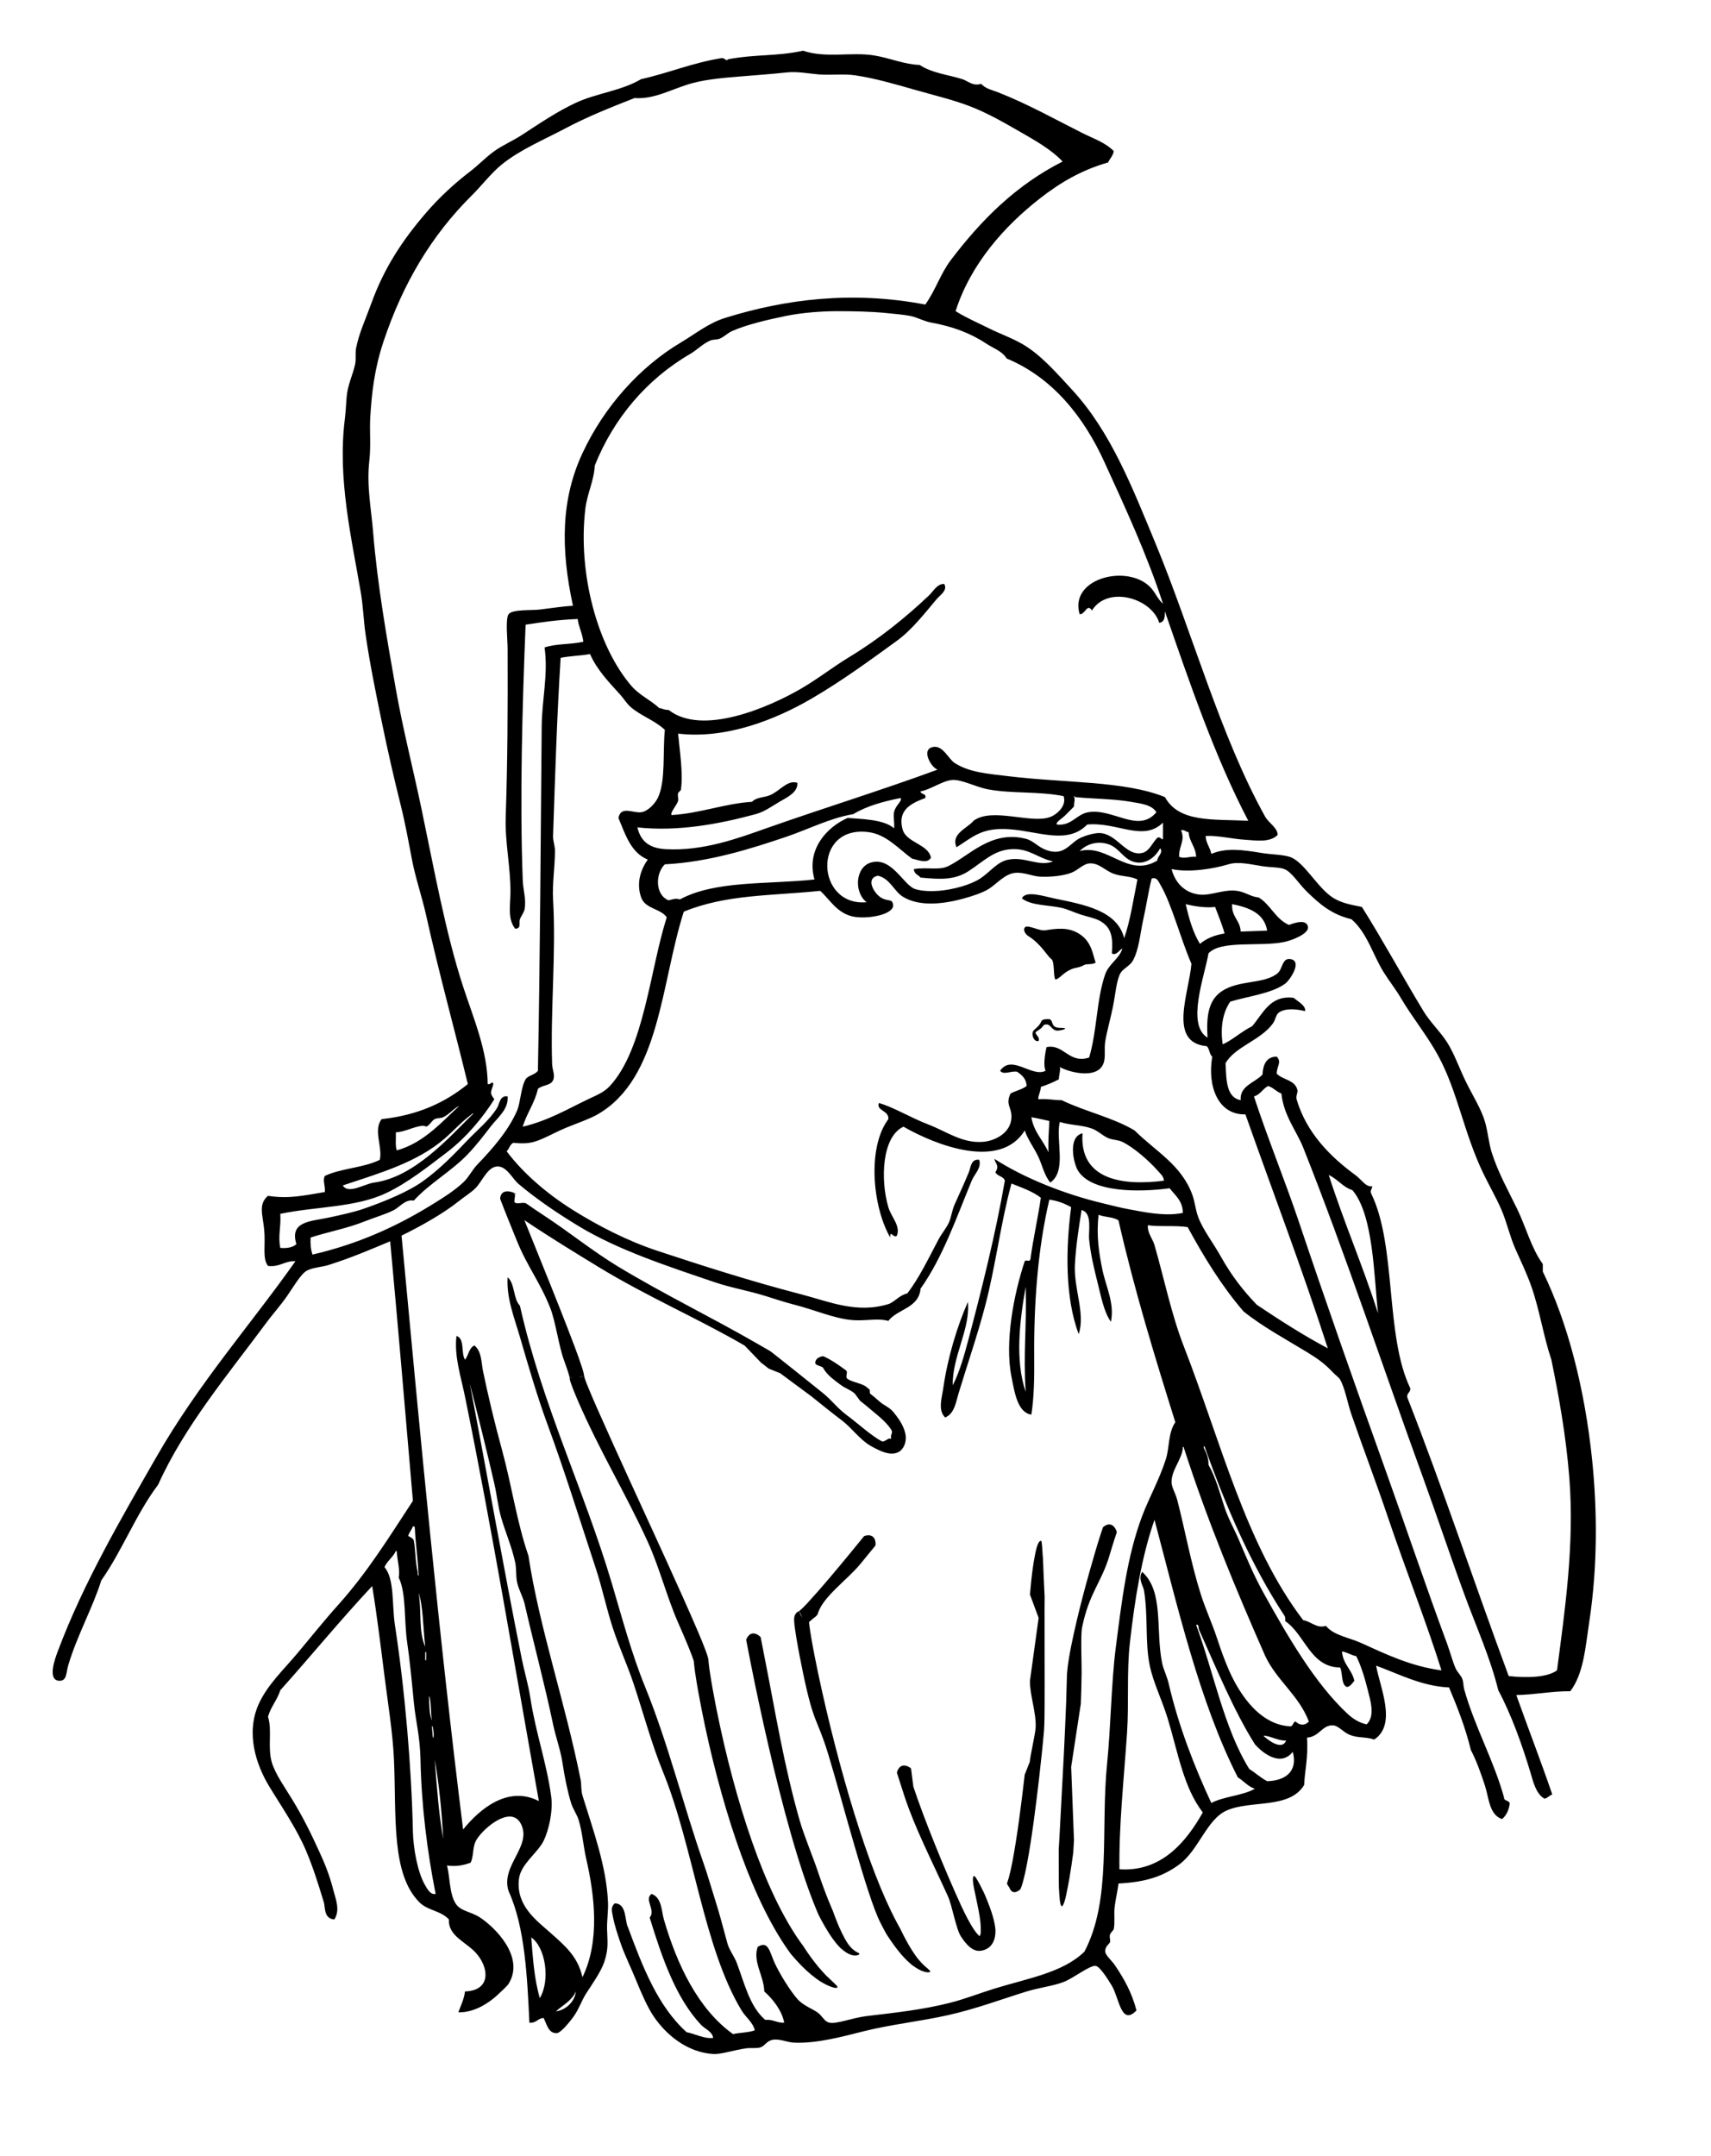 <?xml version="1.0" encoding="utf-8"?>
<!-- Generator: Adobe Illustrator 15.0.0, SVG Export Plug-In . SVG Version: 6.00 Build 0)  -->
<!DOCTYPE svg PUBLIC "-//W3C//DTD SVG 1.1//EN" "http://www.w3.org/Graphics/SVG/1.1/DTD/svg11.dtd">
<svg version="1.1" id="Layer_1" xmlns="http://www.w3.org/2000/svg" xmlns:xlink="http://www.w3.org/1999/xlink" x="0px" y="0px"
	 width="337.483px" height="425.197px" viewBox="0 0 337.483 425.197" enable-background="new 0 0 337.483 425.197"
	 xml:space="preserve">
<g>
	<path fill-rule="evenodd" clip-rule="evenodd" d="M314.022,287.79c-1.438-13.813-4.762-26.82-9.715-36.99c0-0.497,0-0.995,0-1.494
		c-2.236-3.044-3.339-7.318-5.044-10.835c-1.769-3.648-3.812-7.26-5.044-11.208c-0.585-1.875-0.732-3.963-1.308-5.979
		c-0.721-2.533-2.454-5.238-3.735-7.846c-1.305-2.655-2.327-5.628-3.737-7.845c-1.364-2.147-3.343-3.971-4.67-6.166
		c-4.116-6.804-8.029-14.003-12.144-20.549c-2.531-0.515-4.606-0.834-6.538-2.429c-2.6-2.147-4.871-6.154-7.285-7.285
		c-1.374-0.644-3.872-0.586-5.977-0.935c-3.9-0.646-6.988-1.051-9.903,0.187c-0.233-1.322-1.058-2.054-1.119-3.549
		c2.644-0.084,5.255,0.6,7.658,0.747c2.273,0.139,4.978,0.625,6.539-0.934c0.047-1.319-1.718-2.374-2.428-3.55
		c-8.869-15.922-14.45-36.547-21.671-53.989c-4.678-11.297-8.852-22.02-16.439-30.264c-3.131-3.401-6.149-6.876-9.715-8.967
		c-2.088-1.225-4.496-2.064-6.725-3.176c-2.135-1.064-4.399-2.031-6.539-3.362c2.982-9.352,9.695-16.817,16.626-22.23
		c3.912-3.055,8.143-5.591,13.451-7.099c0.346-0.775,0.971-1.271,1.121-2.242c-1.657-1.691-4.052-2.488-6.165-3.549
		c-5.54-2.781-10.793-5.745-16.627-8.033c-1.099-0.431-2.511-0.715-3.362-1.682c-1.663,0.518-2.63-0.586-3.736-0.933
		c-2.784-0.875-5.978-1.184-8.406-2.803c-2.962-0.072-5.78-1.341-8.967-1.868c-4.449-0.736-9.537,0.604-14.011-0.934
		c-5.29,1.151-9.234,0.649-14.759,1.682c-0.562,0.539-0.651-0.446-1.494-0.188c-5.68,0.921-10.283,2.919-15.692,4.111
		c-3.835,2.295-8.817,2.772-12.89,4.67c-3.597,1.675-7.216,4.104-10.648,6.352c-1.766,1.156-3.753,1.986-5.417,3.175
		c-1.653,1.182-3.069,2.694-4.67,3.923c-3.227,2.48-6.171,5.192-8.78,8.22c-4.619,5.359-8.292,10.859-10.835,17.934
		c-1.044,2.905-2.427,5.866-2.989,8.78c-0.194,1.002,0.034,2.141-0.188,3.176c-0.45,2.107-1.504,4.112-1.681,6.538
		c-0.123,1.685-0.185,2.93-0.374,4.484c-1.414,11.653,1.337,23.224,3.176,33.999c0.462,2.71,0.536,5.463,0.934,8.22
		c0.833,5.785,2.033,11.623,3.176,17.187c1.187,5.777,2.428,11.204,3.736,16.439c0.932,3.729,1.501,6.958,2.242,10.835
		c0.704,3.681,1.979,7.311,2.802,11.021c2.514,11.337,5.594,22.417,8.22,33.253c-4.388,3.582-9.79,6.151-17,6.912
		c-1.714,2.152,0.245,5.603-0.374,8.033c-3.103,1.568-7.679,1.662-10.835,3.175c-0.481,0.992,0.15,1.951,0,3.176
		c-4.006,0.655-7.032,1.395-11.208,0.747c-1.969,1.65-1.02,3.788-0.747,6.727c0.282,3.037-0.398,5.63,0.747,7.099
		c2.393,0.275,3.208-1.027,5.417-0.935c-8.802,12.491-19.078,24.021-27.462,38.67c-6.733,11.768-14.351,24.714-19.428,38.297
		c-0.468,1.253-2.195,5.779,0.374,5.791c1.443,0.006,1.269-1.581,1.682-2.99c1.714-5.86,4.813-11.33,6.538-16.812
		c4.138-5.887,6.884-13.166,11.208-18.868c5.188-11.557,13.966-21.966,21.484-32.132c1.055-1.429,2.562-3.102,3.923-5.044
		c1.165-1.661,2.714-4.38,3.923-5.044c1.149-0.631,2.968-0.697,4.296-1.121c4.628-1.473,8.041-2.96,12.143-4.67
		c1.512,16.368,3.007,33.939,4.483,51.187c-4.628,7.044-8.893,14.02-14.758,20.549c-2.671,2.973-5.335,6.312-8.033,9.526
		c-2.801,3.341-5.965,6.274-7.659,10.089c-2.549,5.739-0.433,11.942,2.055,16.066c2.357,3.907,5.4,8.284,7.285,12.704
		c1.41,3.302,2.478,6.743,3.549,10.273c0.303,0.998-0.051,3.175,2.056,3.362c1.229-1.826,0.242-4.108-0.188-5.791
		c-0.822-3.225-1.802-5.466-2.802-7.659c-1.729-3.792-3.214-6.751-5.231-10.089c-1.522-2.519-3.429-5.147-4.11-7.471
		c-0.862-2.942,0.112-6.373-0.747-8.969c0.556-1.996,1.819-3.285,2.428-5.229c6.089-6.801,11.891-13.89,18.121-20.549
		c0.9,5.452,1.641,11.52,2.429,17.746c0.684,5.404,1.64,11.264,1.868,16.439c0.495,11.248-0.589,22.592,5.044,28.209
		c1.631,1.626,4.233,1.621,5.791,3.362c-0.16,3.418,3.651,4.487,5.604,6.911c2.464,3.06,2.456,7.126-2.428,7.287
		c-0.16,1.431-0.765,2.623-1.308,4.11c3.083,0.107,6.04-1.852,7.66-3.363c0.327-0.305,1.961-1.789,2.242-2.241
		c3.309-5.346-2.785-11.225-5.604-13.076c-1.903-1.252-3.861-1.215-4.857-2.804c-1.226-1.954-1.091-5.237-1.681-7.472
		c1.583,0.237,3.136,0.033,4.67-0.561c0.583-1.217,0.373-2.84,0.934-4.109c0.966-2.187,6.92-7.52,8.967-3.551
		c2.288,4.438-4.058,8.217-2.428,13.264c3.237,7.096,3.675,16.822,4.109,25.967c1.371,0.125,1.619-0.872,2.803-0.935
		c0.666,1.314,0.952,3.072,2.615,2.99c0.734-0.037,2.45-2.067,3.363-3.362c1.026-1.458,1.54-3.109,2.428-4.484
		c1.185-1.83,2.881-4.219,3.55-6.164c0.934-2.72,0.605-4.259,0.56-6.538c-0.035-1.754,0.257-3.605,0.187-5.231
		c-0.31-7.171-2.921-14.185-5.044-21.109c-0.312-1.019-0.166-2.135-0.374-3.177c-3.056-15.263-8.145-29.95-10.274-44.087
		c-2.285-6.582-3.309-13.911-5.231-20.923c-1.442-5.26-2.74-10.717-3.735-15.506c-0.346-1.661-0.224-3.828-1.682-5.044
		c-1.11,0.447-1.147,1.967-1.868,2.803c-0.831-1.288-0.01-4.225-1.682-4.671c-0.483,3.923,0.871,7.99,1.682,11.957
		c5.265,25.744,9.834,53.314,14.571,79.768c-6.219-3.199-11.842,1.769-14.945,5.604c-4.774-38.218-8.458-77.75-12.143-117.132
		c3.478-1.686,8.152-4.285,11.208-6.725c1.157-0.923,2.508-1.769,3.363-2.615c1.298-1.286,2.38-4.209,4.297-4.296
		c1.818-0.084,2.904,2.248,4.11,3.362c3.572,3.02,7.585,5.758,11.956,8.407c7.781,4.714,17.37,7.845,26.714,11.021
		c3.517,1.195,6.615,1.651,10.274,2.802c1.872,0.587,3.72,1.202,5.605,1.682c3.828,0.972,7.561,2.616,11.022,2.988
		c2.909,0.313,5.078-0.428,7.473,0.188c1.846-2.389,6-2.47,6.352-6.353c4.392-6.2,7.055-13.959,10.088-21.296
		c0.562-1.362,1.951-2.451,1.494-4.109c-1.659-0.264-1.688,1.534-2.056,2.428c-0.979,2.38-1.884,4.3-2.802,6.352
		c-0.526,1.178-0.646,2.479-1.121,3.55c-0.503,1.134-1.441,2.208-2.056,3.361c-1.996,3.754-3.792,7.58-6.164,10.649
		c-1.512,0.356-2.271,1.465-3.55,2.055c-6.367,2.02-11.861-0.439-17.373-1.868c-9.828-2.548-19.58-5.675-28.396-8.593
		c-5.909-1.956-11.665-4.927-16.626-8.033c-5.139-3.218-9.799-7.229-13.076-11.582c0.508-0.488,0.629-1.364,1.308-1.682
		c1.815,0.188,3.162,0.162,4.67-0.374c1.871-0.664,3.794-1.8,5.791-2.615c2.29-0.935,4.598-1.716,6.165-2.615
		c12.33-7.077,12.468-25.807,17-39.978c8.396-3.436,17.039-3.095,26.901-4.11c1.837,1.612,3.23,4.316,6.351,5.044
		c2.774,0.647,8.209-0.322,8.033-2.242c-0.126-1.368-0.965-0.58-2.429-1.495c-1.317-0.824-3.102-3.77-0.561-4.297
		c2.412,0.592,3.149,3.02,4.857,4.11c3.4,2.172,8.527,1.385,12.143,0.374c1.599-0.448,3.631-1.1,4.857-1.868
		c1.547-0.971,3.172-2.99,5.23-3.176c1.697-0.153,3.312,0.661,4.856,0.747c1.961,0.11,4.564-0.135,6.166-0.747
		c1.412-0.54,2.386-1.831,3.735-1.868c1.816-0.05,2.947,1.428,4.671,2.055c1.644,0.597,3.077,0.378,4.67,1.121
		c-0.802,3.932-1.396,8.07-2.616,11.582c-1.363-5.503-7.989-6.636-13.823-7.846c-2.007-0.417-5.617-1.641-6.352,0
		c1.903,1.441,4.996,1.246,7.846,1.868c1.059,0.23,2.468,0.895,3.735,1.308c1.247,0.405,2.682,0.693,3.551,1.121
		c2.766,1.362,2.812,3.711,2.615,6.539c0.828,0.629,1.798-1.01,2.056-0.934c-0.516,1.932-2.633,2.977-3.363,5.044
		c-1.722,4.863-1.604,11.2-3.177,16.439c-4.014,1.3-4.973-2.75-8.405-2.055c-0.214,0.969-0.716,3.424-0.188,4.67
		c-2.704,1.387-6.669-3.361-8.966,0c0.695,0.9,2.164-0.035,3.361,0.188c0.91,0.646,1.797,1.318,1.868,2.802
		c-0.866,0.69-2.166,0.947-3.176,1.495c-1.008,2.197,0.156,2.551,0.188,4.483c0.049,3.135-3.08,4.838-5.604,5.044
		c-4.06,0.331-7.189-2.028-10.648-3.363c-3.844-1.482-6.943-3.459-9.9-4.296c-0.578,1.547,2.023,1.437,1.868,3.176
		c-4.239,5.681-3.095,17.353,0.373,23.352c-0.096-1.687,0.779,0.333,1.309-0.375c0.776-1.903-1.091-3.611-1.682-5.603
		c-1.589-5.35-1.291-13.938,2.988-15.88c6.306,3.627,19.048,8.635,23.912,0.747c0.609,1.786,1.791,3.341,2.615,5.044
		c0.843,1.744,1.191,3.731,2.429,5.231c3.315-2.304,1.029-8.28,1.868-11.957c2.188,0.688,4.311,0.565,6.352,1.308
		c1.161,0.423,2.091,1.392,3.176,1.868c0.887,0.391,1.963,0.339,2.803,0.748c2.32,1.128,5.305,3.786,6.911,5.604
		c0.584,0.659,1.258,1.192,1.308,2.055c-8.367,1.086-16.692-0.277-16.065-9.341c-2.88,0.646-1.835,5.741-0.935,7.286
		c2.592,4.438,12.167,4.37,18.121,3.549c1.079,1.411,2.564,2.417,2.615,4.857c-3.561,0.784-8.12-0.246-10.835-0.748
		c-1.708-0.314-3.32-0.756-4.857-1.12c-7.744-1.836-15.625-5.015-21.483-8.779c0.106,0.875,1.091,1.286,0.188,2.614
		c0.346,0.837,1.6,0.768,1.868,1.682c-1.852,10.626-4.591,21.509-7.1,31.011c-0.868,3.29-1.785,6.628-3.176,9.34
		c-0.137-5.636,3.494-11.06,2.99-16.438c-2.108,4.747-4.021,11.073-4.858,17c-0.265,1.876-1.12,4.375,0.374,5.791
		c1.847-0.766,2.121-3.037,2.615-4.671c1.728-5.71,3.667-11.286,5.23-17.187c2.113-7.97,3.07-16.392,5.231-24.285
		c2.043,0.821,4.183,1.545,5.79,2.802c-0.471,3.52-1.519,8.066-2.054,12.142c-0.262,0.656-0.692-0.019-1.121,0.375
		c-2.134,6.427-3.99,15.889-2.615,22.792c0.614,3.089,1.175,7.038,3.923,7.473c0.544-3.482,0.593-7.406,0.561-11.21
		c-0.093-10.748,0.729-21.626,2.988-31.197c1.689,0.241,3.077,0.783,4.298,1.495c-1.066,8.048-1.244,17.812,1.494,25.032
		c1.348-4.119-1.024-8.939-0.747-13.825c0.215-3.795,0.801-7.387,1.307-10.647c2.175,0.549,1.335,4.093,1.494,5.79
		c0.267,2.821,0.996,5.857,1.683,8.594c0.705,2.812,1.252,5.755,2.615,7.66c0.759-3.646-0.982-6.893-1.682-10.274
		c-0.687-3.318-1.219-6.816-0.747-10.835c1.176,0.505,2.971,0.392,3.924,1.12c3.157,13.842,7.152,26.849,11.208,39.792
		c-1.445,2.104-1.119,4.929-1.868,7.285c-1.294,4.067-3.32,7.62-4.67,11.208c-2.961,7.867-3.997,16.465-5.231,26.154
		c-0.851,6.681-0.967,15.552-1.681,22.604c-1.338,13.201,0.946,26.864-4.484,37.175c-4.279,4.148-11.055,5.22-17.747,7.287
		c-2.901,0.896-5.875,2.068-8.779,2.801c-5.51,1.388-10.667,1.924-16.439,2.616c-2.773,0.332-5.861,1.588-7.285,1.307
		c-1.086-0.214-1.346-1.282-2.43-2.054c-0.912-0.65-2.819-1.361-3.923-2.616c-1.485-1.689-3.51-4.995-4.483-7.1
		c-1.005-2.173-1.224-4.539-3.363-3.176c-0.998,2.953,1.237,5.676,1.308,8.781c1.735,1.511,3.552,3.911,3.923,6.164
		c-1.49,0.059-2.162-0.702-3.736-0.56c-3.093-2.654-4.111-7.286-5.604-11.21c-0.53-1.392-1.491-2.539-1.868-3.923
		c-0.863-3.164-1.499-5.673-2.429-8.593c-0.765-2.399-1.449-4.835-2.242-7.1c-4.091-11.684-6.945-23.55-11.582-34.933
		c-2.664-6.54-4.516-13.563-6.539-20.363c-5.522-18.565-13.743-35.187-18.121-54.734c-1.342-1.336-0.96-4.396-2.429-5.605
		c-0.262,4.06,1.335,8.011,2.429,11.77c1.733,5.96,3.463,11.876,5.417,17.187c3.449,9.371,6.352,18.782,9.528,28.396
		c1.275,3.863,2.108,7.912,3.362,11.77c1.215,3.737,2.868,7.291,4.11,11.021c1.939,5.826,3.569,11.938,5.791,17.373
		c6.029,14.754,7.989,34.638,15.505,47.076c0.822,1.36,2.233,2.328,2.616,3.923c-1.217,0.466-2.928,0.436-4.297,0.748
		c-6.853-4.897-11.036-13.64-13.637-22.604c-0.486-1.673-0.387-4.324-2.429-5.043c-1.543,1.076,0.89,3.203-0.374,4.671
		c2.451,7.979,5.142,15.791,10.087,21.108c0.764,0.821,2.298,1.375,2.429,2.615c-1.648,0.255-3.543-0.799-5.231-1.121
		c-5.672-5.1-8.671-12.873-11.582-20.736c-0.641-1.186-0.183-4.694-2.615-4.67c-0.845,0.821-0.507,1.626-0.374,2.429
		c0.264,1.59,0.967,3.772,1.682,5.792c0.711,2.01,1.96,4.573,2.988,7.098c0.968,2.377,2.2,5.181,3.363,6.913
		c2.51,3.737,6.703,7.168,11.77,7.472c1.605,0.096,3.963-0.756,6.538-1.121c0.873-0.124,2.013,0.068,2.802-0.187
		c0.899-0.291,1.166-1.262,2.429-1.494c1.291-0.239,2.85,0.494,4.109,0.561c4.635,0.242,10.235-1.347,13.824-2.242
		c5.421-1.352,11.198-1.96,16.627-3.176c5.589-1.251,10.768-3.213,15.505-4.67c2.44-0.751,5.148-1.055,7.287-1.868
		c1.969-0.749,5.213-3.361,6.351-3.176c0.798,0.13,2.279,2.43,3.176,3.923c1.438,2.396,1.82,8.029,4.856,4.856
		c-0.938-3.56-2.434-6.22-4.295-8.966c-0.551-0.811-1.801-1.885-1.869-2.616c-0.094-1.021,0.829-1.541,0.935-1.867
		c0.136-0.426-0.16-0.978,0-1.495c0.136-0.443,0.684-0.824,0.747-1.12c0.272-1.265-0.011-2.997,0.188-4.484
		c0.202-1.529,0.543-2.927,0.747-4.484c5.38-0.268,8.774-1.406,11.955-3.735c3.859-2.828,5.441-8.897,9.341-10.647
		c4.745-2.132,12.412-0.229,15.318-5.045c0.076-2.452,0.844-5.53,0.561-9.341c2.442-0.177,2.949-2.448,5.045-2.429
		c1.144,0.012,2.041,1.325,3.361,1.869c1.673,0.686,3.104,0.345,4.856,0.934c4.544-2.987,1.115-10.329,0.374-14.572
		c4.534,1.664,9.017,4.057,14.385,4.298c1.64,3.902,3.216,7.868,4.296,12.329c1.047,1.999,1.988,4.559,2.803,7.1
		c0.776,2.419,0.821,5.68,3.363,6.538c0.789-0.707,1.323-1.666,1.494-2.99c-0.001-0.808-1.154-0.464-1.12-1.307
		c-1.999-7.253-5.827-14.019-7.847-21.297c-0.176-0.632-0.134-1.431-0.374-2.055c-0.275-0.718-1.007-1.372-1.308-2.055
		c-0.654-1.486-1.079-3.231-1.682-4.856c-4.271-11.529-8.232-23.329-12.329-34.747c-5.772-16.091-11.533-32.474-16.813-48.198
		c-2.784-8.296-6.203-16.594-8.967-25.032c1.278-0.341,1.716-1.523,2.803-2.055c1.038,0.332,1.622,1.117,2.615,1.495
		c0.428,4.321,3.018,7.43,4.296,10.648c8.405,21.143,15.772,43.509,23.539,64.823c2.892,7.938,5.52,15.894,8.406,23.726
		c2.278,6.179,4.933,12.025,6.539,18.494c2.545,4.746,4.71,10.773,6.351,16.252c0.522,1.744,1.036,4.029,2.616,5.045
		c0.39,0.316,1.127-0.609,1.681-0.747c-2.269-6.637-4.767-13.044-7.098-19.615c3.523-0.049,7.237-0.797,10.647-0.747
		c2.655-3.488,2.983-8.715,3.736-13.639C315.147,308.901,315.049,297.656,314.022,287.79z M106.474,394.084
		c-1.122-3.819-1.392-8.145-1.682-11.955C107.585,384.034,108.594,390.56,106.474,394.084z M109.65,396.701
		c1.365-1.25,3.151-2.078,3.923-3.923C113.446,394.519,111.85,396.408,109.65,396.701z M108.716,354.293
		c-0.883-6.572-3.066-12.548-4.109-19.428c-0.383-2.521-1.165-5.094-1.682-7.659c-3.548-17.643-6.923-36.923-10.274-54.362
		c1.648,6.437,3.296,12.98,4.857,19.802c0.502,2.194,0.721,4.462,1.308,6.539c0.846,2.997,2.124,5.811,2.802,8.967
		c0.267,1.241,0.104,2.622,0.374,3.922c0.298,1.44,1.164,2.843,1.495,4.298c1.715,7.548,3.919,15.677,5.604,23.726
		c0.538,2.564,1.477,5.042,1.869,7.659c0.4,2.683,0.951,5.439,1.681,7.846c0.366,1.202,1.144,2.218,1.495,3.362
		c0.742,2.422,0.915,5.143,1.494,7.659c1.655,7.188,2.741,16.233-0.747,23.352c-0.914-4.189-3.575-6.336-6.539-8.967
		c-2.481-2.203-6.649-5.22-5.978-10.461c0.375-2.933,3.696-5.101,4.857-7.473C108.208,361.058,109.117,357.277,108.716,354.293z
		 M83.87,371.855c-1.518-2.569-2.359-7.36-2.429-10.648c-0.266-12.536-1.569-27.826-3.55-40.726
		c-0.605-3.946-0.041-9.075-2.054-11.396c0.548-1.256,1.677-1.934,2.242-3.176c0.159-0.035,0.176,0.074,0.187,0.188
		c0.094,1.646,0.683,3.595,0.374,5.045c1.531,3.084,1.026,8.53,1.682,12.889c0.481,3.2,0.897,7.531,1.307,11.77
		c0.358,3.69,1.216,6.604,1.308,11.208c0.182,9.056,1.319,18.13,2.989,26.528C84.889,373.759,84.281,372.549,83.87,371.855z
		 M87.42,362.701c-0.943-5.473-1.213-9.915-1.682-15.692C86.611,351.926,87.132,357.197,87.42,362.701z M85.364,342.524
		c-0.083-0.304-0.048-1.143-0.187-2.054C85.538,340.155,85.679,343.68,85.364,342.524z M85.178,339.349
		c-0.569-1.647-0.461-2.919-0.561-4.857C85.042,335.128,84.964,337.879,85.178,339.349z M84.057,327.394
		c-0.332,0.497-0.136-1.096-0.187-1.495C84.202,325.4,84.006,326.994,84.057,327.394z M82.562,314.13
		c0.906,2.652,0.896,6.979,1.308,10.647C82.498,321.754,83.206,317.7,82.562,314.13z M81.815,301.239
		c0.173,3.667,0.615,5.952,0.747,9.528c-0.253-0.058-0.154-0.467-0.186-0.747c-0.496-2.219-0.384-4.004-0.748-6.165
		c-0.156-0.528-0.733-0.636-1.121-0.935c0.222-0.712,0.684-1.184,0.934-1.867C81.659,301.023,81.774,301.093,81.815,301.239z
		 M202.309,274.526c-2.155-6.357-1.158-14.144,0-20.736C202.538,261.776,201.798,266.771,202.309,274.526z M194.462,67.725
		c1.61,1.06,3.1,1.443,4.11,2.989c9.098,3.778,15.228,11.573,19.241,20.363c4.05,8.867,8.477,18.391,11.583,28.021
		c-1.355-1.258-1.544-2.539-2.99-3.736c-4.847-4.018-15.52-1.042-13.449,5.791c1.17,0.005,1.436-2.228,2.429-0.747
		c3.095-4.997,11.784-2.436,13.264,2.429c1.182-0.131,1.092-1.419,1.12-2.242c4.954,14.289,9.835,28.649,16.44,41.286
		c-7.189-0.328-13.652,0.355-16.44-4.67c-7.982-3.217-19.463-2.745-30.823-4.11c-4.258-0.512-7.743-0.753-10.648-2.616
		c-1.196-0.766-2.265-3.402-4.109-3.176c-2.7,0.331-0.512,4.126,0.747,4.484c-10.821,3.996-22.575,7.612-33.813,11.582
		c-5.515,1.948-12.409,4.523-19.802,4.11c-3.021-0.169-4.901-1.343-5.604-4.297c7.943,0.877,16.157-0.658,23.351-2.615
		c1.735-0.473,3.18-1.559,4.671-2.429c1.611-0.939,3.62-1.845,3.549-3.736c-1.955-0.678-3.442,1.611-5.417,2.429
		c-1.222,0.506-2.597,0.346-3.549,1.307c-5.418,0.342-10.185,2.276-15.878,2.616c-0.243-0.596,1.001-1.841,1.307-2.802
		c0.108-0.337-0.148-0.991,0-1.494c0.099-0.333,0.522-0.463,0.561-0.748c0.456-3.333-0.264-7.627-0.561-11.022
		c9.395,1.121,19.11-2.696,26.341-6.912c6.043-3.524,11.738-7.713,16.814-11.396c2.921-2.12,5.416-5.34,7.846-8.22
		c0.672-0.798,2.21-1.732,1.494-2.989c-1.384-0.08-2.164,1.459-2.989,2.242c-4.583,4.344-9.882,8.627-15.691,12.143
		c-3.423,2.07-6.152,4.294-9.715,6.351c-6.099,3.521-19.299,9.342-25.967,4.11c-0.79,0.042-1.207-0.288-1.869-0.374
		c-1.575-1.506-3.882-2.527-5.417-4.296c-6.776-7.81-10.639-22.277-9.153-34.934c0.354-3.021,1.732-5.663,1.868-8.593
		c3.684-9.249,10.236-17.047,18.869-22.044c1.243-0.719,2.488-2.021,3.922-2.615c0.608-0.252,1.269-0.129,1.868-0.374
		c0.863-0.353,1.529-1.092,2.428-1.494c2.768-1.239,6.905-2.223,10.649-2.989c3.167-0.647,7.102-0.936,10.088-0.934
		c3.138,0.002,6.677,0.056,9.714,0.374c1.59,0.166,3.283,0.291,4.67,0.56c1.36,0.265,2.719,1.056,4.109,1.308
		C187.812,64.374,191.281,65.63,194.462,67.725z M232.946,163.746c0.78-0.158,0.882,0.364,1.494,0.374
		c0.152,1.964,1.387,2.848,1.494,4.857c-1.261-0.136-2.315,0.491-3.362,0C232.515,166.794,233.837,165.817,232.946,163.746z
		 M211.836,157.021c0.158-0.035,0.176,0.073,0.188,0.187c3.525,0.36,7.662,0.339,11.022,0.934c1.876,0.332,4.152,0.548,5.042,2.055
		c-3.53,4.252-8.55-0.835-13.449,0c-2.329,0.398-3.293,2.747-6.166,2.429c-0.325-0.416,0.877-1.106,1.495-1.681
		c0.705-0.656,1.351-1.381,1.868-1.869C211.835,158.118,212.11,157.85,211.836,157.021z M78.079,223.338
		c1.968-0.147,3.236-1.042,5.23-1.308c0.177-0.022,0.863,0.146,0.748,0.188c0.685-0.248,1.1-1.191,1.682-1.494
		c0.502-0.263,1.18-0.137,1.682-0.374c1.206-0.569,1.958-1.657,3.176-2.241c-3.306,2.983-6.911,7.287-12.33,8.78
		C77.921,225.988,78.139,224.525,78.079,223.338z M87.606,224.647c1.781-1.512,3.349-3.354,5.418-4.857
		c0.005-0.182,0.229-0.146,0.374-0.187c-4.954,4.874-11.694,12.566-19.615,13.638c-1.928,0.26-5.103,2.386-6.166,0.56
		C75.277,231.259,82.175,229.258,87.606,224.647z M94.145,229.691c-0.986,1.022-1.653,2.426-2.616,3.362
		c-1.8,1.753-4.265,3.273-6.538,4.67c-6.756,4.153-14.379,7.65-23.351,9.716c-0.323-0.923-0.451-2.042-0.374-3.363
		c3.66-1.173,7.117-1.77,10.648-3.176c1.995-0.795,4.181-1.408,5.792-2.242c1.172-0.606,2.205-2.162,3.922-1.868
		c3.083-3.401,7.396-5.75,10.648-9.153c1.577-1.649,3.063-3.557,4.484-5.418c1.333-1.748,3.588-3.41,3.362-5.978
		c-1.537-0.264-1.639,1.57-2.055,2.241c-1.528,2.463-3.848,4.304-5.978,6.538c-2.473,2.595-5.419,5.652-8.781,8.033
		c-2.871,2.035-7.586,3.983-11.769,5.417c-1.703,0.585-4.332,1.167-6.726,1.682c-3.473,0.749-7.771,0.688-6.351,5.23
		c-0.681,0.629-1.758,0.858-3.176,0.747c-0.489-2.493,0.181-4.059,0-6.725c7.155-1.483,14.837-1.212,20.923-4.109
		c4.183-1.992,8.177-5.153,11.956-8.033c3.823-2.913,7.104-6.891,9.34-10.461c-1.011-1.359-0.678-1.245-0.187-2.989
		c-0.271-0.81-0.418,0.197-1.122,0c-0.057-6.635-2.825-13.014-4.856-19.242c-3.436-10.531-5.679-22.983-8.22-35.121
		c-1.638-7.824-3.637-15.586-5.044-23.538c-1.713-9.677-3.661-20.691-4.484-31.011c-0.351-4.402-1.312-9.085-0.747-14.011
		c0.346-3.017,0.027-5.911,0.187-8.593c0.289-4.85,0.837-9.619,2.616-14.945c3.843-11.507,9.491-20.939,17.374-28.769
		c2.062-2.048,3.913-4.504,5.978-6.165c3.66-2.944,8.233-4.823,12.517-7.099c4.352-2.312,8.969-4.14,13.637-5.979
		c4.081,0.299,7.524-1.926,11.583-2.988c2.876-0.754,6.486-1.047,9.714-1.308c2.928-0.237,5.759-0.439,8.593-0.748
		c2.292-0.249,4.427,0.217,6.352,0.374c2.451,0.199,5.023-0.147,7.285,0.187c3.849,0.568,7.805,1.721,11.582,2.803
		c3.856,1.104,7.777,2.022,11.209,3.362c3.395,1.324,6.518,3.133,9.527,4.857c3.121,1.787,6.33,3.585,8.594,5.978
		c-9.193,4.659-16.003,11.468-22.044,19.429c-2.062,2.716-3.007,5.938-5.044,8.78c-14.515-2.762-27.629-1.045-39.417,2.615
		c-3.372,1.047-5.787,3.077-8.78,4.857c-8.128,4.835-15.167,12.698-19.428,21.857c-4.185,8.995-4.354,18.642-1.869,30.077
		c-1.809,0.092-4.347,0.486-6.538,0.747c-1.767,0.21-5.416-0.084-6.165,0.934c-0.647,0.879-0.193,5.069-0.187,6.726
		c0.045,12.414-0.009,22.311-0.374,33.252c-0.168,5.031,0.983,9.928,0.934,14.945c-0.025,2.525-0.584,5.192,0.934,7.099
		c1.292-0.031,0.671-1.128,0.934-1.869c0.238-0.668,0.804-1.285,0.935-2.055c0.323-1.919-0.302-3.714-0.375-5.604
		c-0.62-16.248-0.065-34.891,0.561-50.439c3.28-0.519,6.611-0.986,10.275-1.121c0.183,1.544,0.865,2.605,1.121,4.483
		c-2.701,0.586-5.131,0.324-7.66,1.121c0.757,5.22-0.513,10.281-0.561,15.506c-0.2,21.921-0.315,45.818-0.747,67.999
		c-0.645,0.843-1.943,0.895-2.429,1.682c-0.904,1.466-1.007,4.591-1.681,6.165C100.318,222.942,97.14,226.585,94.145,229.691z
		 M120.298,214.186c-1.172,1.268-2.547,1.782-4.297,2.616c-3.963,1.886-7.829,4.219-12.89,5.417
		c0.792-2.696,2.355-4.619,2.989-7.472c1.073-0.846,2.467-0.584,2.989-1.682c0.455-0.955-0.15-2.082-0.186-3.176
		c-0.356-10.701,0.806-21.756,0.186-32.505c-0.174-3.029,0.361-6.41,0.374-9.527c0.005-1.038-0.407-2.019-0.374-2.989
		c0.402-11.771,0.759-23.578,1.495-35.121c1.802-0.377,3.952-0.407,5.791-0.747c1.446,3.215,3.663,5.462,5.979,8.033
		c0.709,0.788,1.279,1.758,2.055,2.429c2.021,1.746,4.711,2.592,6.726,4.483c-0.438,4.49,0.178,9.917-1.308,13.264
		c-0.555,1.25-2.036,2.824-3.362,2.988c-1.679,0.209-3.967-1.335-4.484,1.122c1.372,3.298,2.47,6.871,5.792,8.22
		c-1.418,1.961-2.303,4.665-1.308,7.472c0.807,2.279,3.906,2.187,5.044,3.923C128.208,191.216,127.043,206.887,120.298,214.186z
		 M160.65,173.46c-9.321,1.013-19.507,0.146-26.528,3.923c-1.042-0.268-1.309-0.01-2.241,0.187
		c-2.673-1.041-2.664-5.246-0.747-7.098c8.711-0.444,17.025-3.085,23.912-5.417c4.485-1.52,8.689-3.721,13.264-4.483
		c2.593-1.579,5.848-2.496,9.341-3.176c0.37,0.598-1.04,1.423-1.309,2.802c-0.19,0.977,0.139,1.994,0,3.176
		c-2.016-1.823-6.625-1.831-9.154-2.055C163.024,163.168,158.987,167.589,160.65,173.46z M206.419,167.669
		c-1.792-0.64-2.513-1.839-4.11-2.241c-6.875-1.732-11.139,3.415-15.318,5.417c-1.803,0.863-3.988,0.143-6.726,0.56
		c0.003,0.994,0.866,1.126,1.309,1.681c3.957,0.369,6.703,0.529,9.526-1.308c2.833-1.841,4.936-4.116,8.407-4.296
		c3.537-0.184,5.043,1.713,8.219,2.429c-2.984,1.062-5.407-0.981-8.779-0.374c-2.272,0.409-3.587,2.409-5.604,3.736
		c-1.922,1.262-5.425,2.212-8.222,2.428c-1.199,0.092-3.29,0.111-4.67-0.374c-2.268-0.797-4.536-6.33-8.594-5.23
		c-3.159,0.855-3.482,5.85-0.933,7.846c-10.015,0.914-10.782-15.251,0.373-13.825c3.567,0.456,5.979,3.349,8.594,5.231
		c1.247,0.257,2.994,1.085,3.735-0.187c-0.528-2.717-4.875-2.913-5.604-5.605c-1.045-3.858,1.769-5.142,4.483-6.165
		c0.261-1.009-0.878-0.616-0.934-1.307c1.891-0.316,4.265-2.057,6.164-2.242c1.912-0.187,4.648,1.389,7.286,1.868
		c4.614,0.838,9.87,0.334,14.759,1.308c0.668,1.827-1.218,3.575-2.616,4.11c-3.753,1.436-11.45-1.972-15.132,0.747
		c-1.195,1.476-4.564,2.583-3.362,5.231c3.325-2.095,4.991-3.942,10.46-3.55c5.774,0.414,11.419,3.081,15.32-0.934
		c5.952-0.551,10.991,3.492,14.944-0.374c0,0.997,0,1.993,0,2.989c-0.024,0.875-0.424-0.383-1.121,0
		c-0.988,0.971-1.566,2.681-2.988,2.989c-3.271,0.709-4.921-3.814-8.407-3.922c-1.078-0.034-2.791,0.5-3.737,0.934
		C210.992,166.229,209.985,168.944,206.419,167.669z M212.957,167.856c1.621-1.616,3.833-2.012,5.791-1.308
		c2.195,0.789,2.917,3.181,5.417,3.55c1.83,0.269,3.602-0.848,4.67-2.803c0.68,0.936-0.553,1.558-0.56,2.429
		C222.457,173.249,218.517,166.372,212.957,167.856z M206.792,227.262c-1.032-2.393-2.886-3.965-3.362-6.912
		c1.234,0.197,2.369,0.495,3.549,0.747C206.833,223.859,206.751,224.65,206.792,227.262z M238.923,355.602
		c-3.265-7-6.45-15.102-8.405-23.538c-0.337-1.455-1.046-2.808-1.308-4.11c-1.308-6.486,0.396-14.051-3.923-17.934
		c-0.896,1.376,0.202,2.679,0.372,3.735c0.821,5.099,0.169,10.206,1.122,14.758c0.717,3.43,2.451,6.825,3.549,10.463
		c2.074,6.866,3.102,13.518,6.912,18.493c-3.241,5.747-8.132,11.767-16.439,11.21c-0.119-8.677,0.877-17.7,1.496-26.902
		c0.396-5.9-0.088-12,0.56-17.746c0.986-8.759,2.336-17.032,4.857-24.286c4.56,17.157,8.898,36.026,16.439,50.813
		c1.178,0.69,1.949,1.787,3.361,2.241C245.085,354.167,241.414,354.293,238.923,355.602z M249.945,351.305
		c-1.312-0.68-2.335-1.65-3.549-2.429c-4.957-7.994-6.979-18.927-10.462-28.396c0.595-0.22,0.422,0.625,0.561,0.934
		c3.403,7.582,6.826,15.93,11.021,22.605c1.668,1.895,5.139,4.468,7.474,1.494C256.058,349.493,253.378,351.217,249.945,351.305z
		 M249.198,342.338c1.201-0.06,3.083,1.101,4.484,0.934C252.895,345.38,250.003,343.141,249.198,342.338z M255.55,339.536
		c-0.649,0.098-0.371,1.123-1.307,0.935c-5.155-0.407-8.654-4.886-10.836-8.967c-1.219-2.282-2.402-5.47-3.362-8.407
		c-0.94-2.874-2.254-5.695-3.176-8.594c-1.995-6.271-3.162-12.9-4.67-18.681c-0.361-1.386-1.126-2.478-1.121-3.548
		c0.011-2.482,2.2-4.597,2.241-6.913c0.158-0.034,0.176,0.072,0.187,0.188c4.652,14.402,10.233,27.875,16.067,41.099
		c2.306,4.854,6.614,7.706,8.593,12.889C257.359,340.39,256.341,340.331,255.55,339.536z M269.561,340.097
		c-1.46-0.298-2.712-1.108-3.735-2.056c-6.424-5.943-11.93-15.44-16.627-23.911c-1.938-3.497-3.345-6.914-4.856-10.462
		c-0.914-2.145-2.074-4.134-2.803-6.353c-0.932-2.836-1.772-6.018-3.176-8.406c0.037-1.469-0.465-2.398-0.935-3.361
		c-0.052-0.335,0.177-0.385,0.188-0.188c4.273,12.041,9.229,23.4,15.692,33.253c0.215,0.22,0.212,0.66,0.188,1.12
		c3.911,2.637,4.952,9.105,10.835,9.154c0.529,1.09,0.186,3.051,1.12,3.736c0.651,0.368,1.277-0.646,1.681-1.121
		c-0.479-2.26-2.255-3.225-2.429-5.791c1.059,0.188,1.763,0.728,2.804,0.935c0.859,1.669,1.646,4.14,2.241,6.537
		C270.291,335.371,271.304,338.431,269.561,340.097z M263.022,270.79c0.481,0.51,1.052,0.855,1.309,1.308
		c0.985,1.741,1.427,4.552,2.241,6.913c2.239,6.495,4.849,13.32,7.099,19.987c3.66,10.843,7.734,21.092,10.647,30.45
		c-6.018-0.79-11.026-3.222-15.878-5.417c-2.415-1.093-5.348-1.451-6.912-3.363c-1.791,0.592-2.929-0.876-4.484-1.12
		c-11.303-14.815-16.18-35.045-23.538-53.989c-2.505-6.45-3.877-13.368-5.79-19.988c-0.332-1.146-1.166-2.091-1.31-3.363
		c0-0.187,0-0.372,0-0.56c1.999,0.348,5.366,0,7.847,0.373c3.251,5.966,6.756,11.678,11.022,16.626
		c3.722,2.998,8.176,5.388,12.517,8.033C260.059,268.06,261.34,269.006,263.022,270.79z M261.902,265.932
		c-4.916-2.619-9.499-5.569-14.011-8.593c-2.562-2.667-4.934-5.638-7.1-9.528c-1.487-2.672-3.575-5.326-4.482-7.846
		c-0.52-1.439-0.628-2.943-1.122-4.297c-2.158-5.923-7.147-8.503-11.395-12.703c-4.233-2.555-9.822-3.753-14.386-5.978
		c-1.584,0.028-2.788-0.325-4.482-0.187c-0.473,0.003,0.424-1.632,0.372-2.429c1.271-0.411,2.453-0.911,3.551-1.494
		c0.019-0.736,0.397-2.083,0.187-2.429c2.011,1.15,8.08,2.638,8.779-1.308c0.222-1.249-0.031-2.32,0.188-3.736
		c0.29-1.868,1.008-4.364,1.494-6.726c0.529-2.573,0.704-5.284,1.494-6.725c0.476-0.866,1.874-1.455,2.429-2.429
		c1.25-2.193,1.466-5.397,2.056-8.033c0.637-2.845,1.041-5.684,1.682-8.219c1.089-0.313,1.332,0.57,1.867,1.494
		c2.076,3.588,3.931,10.641,5.978,15.318c-0.481,5.849-4.683,15.523,2.989,16.253c0.621,0.437,0.5,1.618,1.121,2.055
		c-1.006,5.768,1.098,11.541,6.539,11.396C251.074,235.164,256.835,250.201,261.902,265.932z M233.881,178.318
		c1.679,0.443,4.011,0.788,5.791,0.56c0.641,1.725,1.354,3.377,1.867,5.231c-1.981,0.322-3.614,0.994-4.857,2.055
		C235.339,183.958,234.515,181.233,233.881,178.318z M262.088,231.746c1.751,0.803,2.739,2.368,4.671,2.989
		c4.149,4.902,4.223,16.827,5.044,24.286C268.826,249.667,265.075,241.088,262.088,231.746z M307.11,329.448
		c-2.002,1.478-6.286,1.485-9.528,1.121c-6.762-18.207-12.948-36.993-19.987-54.922c-0.191-1.001,0.689-0.931,0.56-1.868
		c-4.974-10.346-2.673-27.964-7.659-38.297c-0.36-0.659,0.088-0.836,0.187-1.494c-1.376,0.129-2.021-1.259-3.362-2.242
		c-4.857-3.563-9.634-8.266-11.582-14.944c-0.128-0.752,0.178-1.066,0.187-1.682c-0.352-2.139-2.892-2.091-4.109-3.363
		c0.008-1.481,1.067-2.255,0-3.363c-2.069,0.048-2.675,1.56-2.803,3.549c-1.528,1.625-4.529,2.211-4.297,5.044
		c-2.884-0.541-2.821-4.027-2.988-7.286c1.86-3.273,6.968-4.526,9.341-7.846c0.599-0.84,0.553-1.794,1.307-2.242
		c1.397-0.828,3.481-0.553,5.044-0.188c0.183-1.091-1.435-1.901-2.241-2.615c-4.664-0.62-6.076,3.135-8.22,5.604
		c-2.018,0.973-4.091,2.882-5.791,3.55c-0.493-3.286,0.004-6.294,1.494-8.407c3.415-1.055,8.118-1.567,10.836-3.549
		c0.902-0.66,3.551-4.555,0.934-4.857c-1.562-0.18-1.465,2.013-2.429,2.803c-2.691,2.204-7.607,1.259-11.021,3.549
		c-2.766,1.855-3.039,5.204-2.804,9.154c-4.235-2.516-0.583-12.107,0.188-16.626c2.474-2.671,10.125-1.245,14.945-2.242
		c1.425-0.295,4.915-1.595,4.67-2.988c-0.273-1.554-2.499-0.849-3.735-0.374c-2.661-1.138-3.614-3.983-5.979-5.418
		c-1.682-0.161-2.542-1.062-4.297-1.308c-2.524-0.354-5.102,0.957-7.286,0.747c-2.878-0.275-4.87-2.21-5.604-5.044
		c3.328,0.729,8.086,0.008,11.208-0.934c1.968-0.594,4.221-0.014,6.726,0.374c1.588,0.246,3.317,0.179,4.297,0.56
		c1.498,0.583,2.812,2.86,4.483,4.483c2.607,2.533,4.896,4.479,8.78,5.417c3.145,2.76,4.178,6.975,6.352,10.462
		c1.062,1.704,2.309,3.249,3.362,5.044c2.313,3.938,5.276,7.485,7.473,11.582c3.789,7.07,4.938,14.959,8.779,22.979
		c1.119,2.335,2.487,4.678,3.55,7.098c1.11,2.528,1.663,5.266,2.803,7.847c1.062,2.407,2.268,4.873,3.176,7.473
		c1.623,4.65,2.341,9.662,3.923,14.385c1.492,7.243,2.896,15.041,3.55,23.352C310.579,304.726,308.621,317.872,307.11,329.448z
		 M243.033,178.318c3.356,0.69,6.311,1.784,6.912,5.23c-1.983,0.081-3.54,0.12-5.23,0.187
		C244.624,181.459,242.86,180.857,243.033,178.318z"/>
	<path fill-rule="evenodd" clip-rule="evenodd" d="M204.47,203.413c0.726-0.483,0.096-0.021,0.707-0.48
		c0.766-0.574,0.464-0.885,1.265-0.885c0.83,0,1.013,1.223,2.15,1.223c0.726,0,2.683-0.548,0.507-0.548
		c-2.177,0-1.055-1.771-2.404-1.729c-1.604,0.05-1.052,0.392-1.771,1.223c-0.719,0.831-1.198,0.932-1.264,1.56
		c-0.067,0.627,0.327,1.736,1.188,1.545C205.23,204.365,203.745,203.896,204.47,203.413z"/>
	<path fill-rule="evenodd" clip-rule="evenodd" d="M208.169,193.186c0.859-0.123,1.433-1.31,3.191-2.046
		c0.728-0.305,1.477-0.244,2.497-0.819c0.518-0.291,1.761,0,2.252-0.491c-0.532-1.351-0.696-3.97-3.111-5.566
		c-2.318-1.533-4.71-1.1-6.875-0.778c-1.116,0.166-3.392-1.153-3.931-0.614c-0.495,0.496,0.044,1.386,0.662,1.767
		c2.479,1.528,3.771,4.012,4.495,4.496C208.075,189.618,207.714,192.608,208.169,193.186z"/>
	<path d="M162.949,389.629c-1.058-1.08-2.209-2.48-3.047-3.652c-0.844-1.167-1.406-2.076-1.409-2.072l-0.662-0.912l-0.732-1.069
		l-0.216-0.332c-0.474-0.726-0.935-1.479-1.387-2.253c-0.904-1.551-1.765-3.194-2.591-4.914c-1.652-3.442-3.163-7.19-4.561-11.172
		c-2.786-7.965-5.161-16.861-7.07-26.382c-0.471-2.379-0.918-4.804-1.282-7.243c-0.087-0.603-0.177-1.233-0.226-1.783l-0.012-0.169
		c0-0.066-0.013-0.287-0.04-0.422c-0.055-0.299-0.104-0.449-0.16-0.637c-0.106-0.353-0.218-0.665-0.333-0.979
		c-0.459-1.24-0.954-2.422-1.458-3.616c-2.026-4.755-4.199-9.532-6.408-14.397c-4.415-9.723-9.094-19.731-13.621-29.964
		c-0.56-1.278-1.116-2.562-1.643-3.845c-0.261-0.638-0.522-1.288-0.731-1.892c-0.05-0.146-0.096-0.296-0.123-0.396l0-0.002
		c0.309-0.074-0.342-0.176-0.023-0.218l-0.035-0.215c-0.097-0.479-0.205-0.814-0.315-1.183c-0.902-2.792-1.934-5.404-2.958-8.075
		c-2.064-5.311-4.202-10.605-6.343-15.9l-2.135-5.29c0.108,0.074,0.216,0.148,0.325,0.222c4.775,3.209,9.618,6.165,14.436,9.104
		c9.644,5.851,19.374,10.018,28.683,15.418l3.327,3.458l0.143,0.082l0.104,0.081l0.392,0.307l0.78,0.611l2.26,0.908l6.136,4.543
		c2.03,1.619,3.93,3.176,5.973,4.718c2.054,1.536,3.498,3.764,5.747,5.077c0.566,0.325,1.151,0.636,1.787,0.916
		c0.321,0.138,0.654,0.269,1.022,0.382c0.183,0.056,0.378,0.105,0.585,0.146c0.185,0.038,0.561,0.088,0.842,0.078
		c0.602-0.01,1.193-0.19,1.645-0.574c0.447-0.382,0.751-0.925,0.916-1.506c0.287-1.132,0.052-1.95-0.192-2.687
		c-0.543-1.429-1.341-2.47-2.148-3.457c-0.817-0.974-1.855-1.267-2.756-2.09c-0.452-0.412-1.361-1.168-1.849-1.557l-0.054-0.748
		l-0.648-0.533c-0.873-0.731-2.876-0.921-3.773-1.638c-0.449-0.359,0.219-1.266-0.239-1.612l-0.179-0.134l-0.203-0.151
		c-1.077-0.798-2.038-1.431-2.777-1.848c-0.73-0.421-1.241-0.631-1.287-0.655c-0.076-0.021-0.255-0.002-0.293,0.007
		c-1.082,0.255-1.332,0.846-1.332,1.316c0.002,0.488,1.378,0.639,1.542,0.936c0.044,0.094-0.054-0.025,0,0
		c0.056,0.011,0.376,1.047,2.374,2.546l1.034,0.784c0.856,0.667,1.955,1.006,2.818,1.73l1.081,1.464
		c0.517,0.417,0.887,0.682,1.312,1.053c1.634,1.419,3.899,3.029,4.904,4.78c0.241,0.429-0.19,0.91-0.133,1.251
		c0.031,0.172,0.029,0.308,0.016,0.404v0.002l-0.219-0.046c-0.412-0.108-1.119,0.773-1.609,0.529
		c-1.996-1.025-4.927-3.706-6.908-5.157c-1.985-1.469-2.838-2.874-4.833-4.459l-6.042-4.839l-3.086-2.447l-0.781-0.611l-0.248-0.193
		l-0.209-0.132l-0.118-0.067l-0.428-0.247l-1.717-0.99c-9.17-5.309-18.286-9.667-27.78-15.397
		c-4.74-2.871-9.833-6.955-14.501-10.001c-1.163-0.764-2.321-1.538-3.441-2.333c-0.559-0.396-1.788,0.19-2.295-0.218
		c-0.248-0.2,0.176-1.405,0.005-1.578l-0.097-0.105l-0.002-0.001l-0.047-0.09c1.751,0.773-2.441-1.977-2.746,0.967
		c0.047,0.187,0.058,0.201,0.079,0.271l0.053,0.15c1.036,2.719,2.096,5.267,3.151,7.895c2.111,5.219,4.561,8.111,6.609,13.314
		c1.022,2.602,1.697,7.521,2.644,10.113l0.68,1.936l0.303,0.946l0.123,0.442l0.042,0.184l0.011,0.059
		c-0.193,0.03,0.374-0.039,0.697-0.058c-1.388,0.186-0.389,0.062-0.676,0.282c0.024,0.176,0.038,0.206,0.054,0.284
		c0.031,0.13,0.062,0.236,0.093,0.338l0.187,0.558l0.386,1.018l0.803,1.952c4.416,10.214,9.556,18.538,13.911,28.124
		c2.184,4.784,3.815,10.992,5.847,15.611c1.005,2.304,2.019,4.61,2.859,6.844c0.101,0.274,0.198,0.553,0.275,0.801
		c0.038,0.122,0.07,0.247,0.083,0.306l0.001,0.005l0.015,0.279c0.061,0.703,0.149,1.297,0.237,1.923
		c0.18,1.23,0.383,2.437,0.595,3.635c1.728,9.558,3.958,18.454,6.532,26.534c2.592,8.067,5.554,15.326,9.142,21.338l0.683,1.11
		l0.536,0.83l0.103,0.157l0.198,0.294l0.354,0.516l0.69,0.969c0-0.002,1.331,1.642,2.85,3.065c1.498,1.448,3.211,2.589,3.091,2.447
		c1.45,0.923,2.818,1.349,3.188,1.223c0.188-0.062,0.135-0.254-0.219-0.616C164.504,391.072,163.86,390.524,162.949,389.629z
		 M114.197,271.6c0.404-0.01,0.668-0.026,0.843-0.043C114.778,271.623,114.37,271.646,114.197,271.6z"/>
	<path d="M183.099,388.373c-0.372-0.325-1.01-0.83-1.825-1.774c-1.902-2.261-3.696-6.204-3.701-6.193
		c0.003-0.001-0.451-0.772-1.125-2.084l-0.689-1.386c-0.341-0.708-0.687-1.452-1.035-2.23c-0.694-1.556-1.394-3.246-2.092-5.048
		c-1.398-3.605-2.786-7.657-4.125-11.978c-2.672-8.645-5.171-18.368-7.167-27.811c-0.495-2.36-0.959-4.704-1.349-6.999
		c-0.166-0.998-0.333-2.043-0.417-2.947c0.194-0.157,0.345-0.3,0.504-0.444c0.456-0.433,1.098-0.718,1.258-1.275
		c0.91-3.192,5.802-6.656,8.262-9.617l3.06-3.737l0.052-0.251c-0.012-1.977-1.417-1.917-2.136-1.681
		c-0.112,0.027-0.129,0.049-0.174,0.102l-3.042,3.72c-2.406,2.9-5.08,6.15-8.027,9.358c-0.369,0.396-0.745,0.788-1.116,1.146
		c-0.182,0.176-0.376,0.354-0.52,0.466l-0.079,0.06l0.01,0.021c0.071,0.106,0.138,0.218,0.199,0.332
		c0.126,0.263,0.216,0.371,0.272,0.568c0.026,0.111,0.055,0.12,0.061,0.195c-0.255-0.511,0.584,1.269-0.581-1.12l-0.054,0.026
		c-0.219,0.104-0.458,0.3-0.61,0.532c-0.181,0.302-0.186,0.405-0.189,0.401c-0.025,0.082-0.051,0.2-0.06,0.257
		c-0.029,0.21-0.029,0.33-0.03,0.438c0.017,0.773,0.103,1.3,0.179,1.91c0.082,0.59,0.174,1.171,0.271,1.754
		c0.388,2.324,0.849,4.657,1.338,7.008c2.184,10.395,2.649,8.387,4.99,16.056c2.622,8.599,7.54,27.715,10.193,32.973l0.579,1.126
		l0.364,0.681l0.318,0.574c0.002-0.002,1.109,1.781,2.428,3.396c1.281,1.645,2.928,2.98,2.821,2.82c0.7,0.53,1.428,0.92,2.033,1.116
		c0.604,0.203,1.069,0.208,1.244,0.124C183.573,388.864,183.476,388.692,183.099,388.373z M158.168,319.164l-0.006-0.004
		C158.164,319.033,158.166,318.896,158.168,319.164z"/>
	<path d="M168.999,385.006c-0.413-0.207-1.027-0.636-1.739-1.628c-1.631-2.399-2.986-6.573-3.007-6.549
		c0.002,0-0.371-0.82-0.923-2.195l-0.388-0.991l-0.543-1.444c-0.367-1.004-0.747-2.085-1.13-3.233
		c-0.769-2.296-2.718-7.061-3.5-9.781c-3.139-10.891-4.942-22.145-6.809-31.526l-0.916-4.714l-0.158-0.2
		c-1.507-1.265-2.378-0.174-2.663,0.54c-0.052,0.104-0.047,0.13-0.035,0.199l0.924,4.744c1.857,9.321,4.785,22.603,7.881,33.431
		c1.537,5.415,3.127,10.213,4.479,13.624l0.424,1.057l0.296,0.709l0.258,0.6c0.003-0.001,0.921,1.87,2.045,3.621
		c0.559,0.876,1.175,1.717,1.686,2.298c0.503,0.584,0.886,0.907,0.83,0.829c0.664,0.604,1.425,1.066,2.114,1.224
		c0.695,0.165,1.208-0.009,1.336-0.155C169.598,385.3,169.416,385.208,168.999,385.006z"/>
	<path d="M196.143,379.241c-0.167-0.823-0.47-1.846-0.816-2.816c-0.697-1.942-1.506-3.719-1.472-3.552
		c-0.717-1.488-1.344-2.63-1.634-2.825c-0.155-0.112-0.307,0.032-0.323,0.565c-0.017,0.528,0.116,1.404,0.406,2.692
		c0.307,1.533,0.726,3.351,0.936,4.76c0.23,1.421,0.204,2.36,0.201,2.353c-0.001-0.001,0.018,0.199,0.013,0.52
		c0.004,0.298-0.094,0.789-0.182,0.867l-0.047,0.036l-0.022,0.008c-0.081-0.068-0.227-0.169-0.353-0.325
		c-0.208-0.225-0.429-0.511-0.647-0.823c-0.878-1.272-1.726-2.928-2.551-4.69c-3.279-7.124-7.405-17.298-9.503-23.637l-0.45-3.548
		l-0.181-0.182c-1.646-1.076-2.382,0.108-2.581,0.851c-0.039,0.11-0.031,0.135-0.012,0.203l1.482,4.603
		c2.095,6.323,5.252,12.422,8.552,19.674c0.84,1.812,1.588,6.42,2.571,7.944c0.516,0.764,0.997,1.482,1.836,2.172
		c0.218,0.17,0.471,0.343,0.812,0.485c0.168,0.072,0.37,0.133,0.589,0.167c0.119,0.014,0.228,0.03,0.354,0.026l0.186-0.007
		l0.132-0.015l0.128-0.018l0.248-0.049c0.178-0.037,0.298-0.084,0.446-0.135c0.285-0.111,0.563-0.269,0.808-0.462
		c0.28-0.239,0.323-0.307,0.452-0.452c0.103-0.13,0.194-0.26,0.267-0.389c0.15-0.256,0.25-0.498,0.319-0.714
		c0.139-0.433,0.183-0.774,0.212-1.044c0.046-0.537,0.027-0.802,0.03-0.803C196.348,380.682,196.316,380.059,196.143,379.241z
		 M193.116,382.549v-0.006v-0.002C193.145,382.708,193.158,382.783,193.116,382.549z"/>
	<path d="M205.856,310.897c-0.091-1.983-0.128-3.912-0.165-3.744c-0.082-1.623-0.199-2.916-0.265-3.137
		c-0.027-0.094-0.086-0.128-0.19-0.101c-0.127,0.007-0.267,0.146-0.399,0.389c-0.267,0.479-0.513,1.338-0.744,2.655
		c-0.616,3.109-0.931,7.542-0.937,7.541l1.706,4.597l-1.716,12.446c-0.004,2.933,1.243,6.101,1.132,9.153
		c-0.099,1.46-1.013,5.259-1.167,6.812l-0.995,2.513c-0.716,6.219-1.493,12.214-2.396,17.016c-0.255,1.348-0.509,2.467-0.718,3.225
		c-0.21,0.767-0.365,1.135-0.377,1.165l0.043,0.197c0.172,0.36,0.396,0.562,0.502,0.834c0.108,0.242,0.261,0.471,0.465,0.603
		c0.223,0.154,0.515,0.182,0.806,0.076c0.296-0.11,0.535-0.272,0.716-0.421c0.113-0.082,0.124-0.11,0.16-0.192
		c0.026-0.061,0.257-0.633,0.487-1.496c0.24-0.868,0.505-2.052,0.77-3.446c0.918-4.897,1.684-10.821,2.396-16.983
		c0.35-3.093,0.689-6.191,0.961-9.348c0.098-1.653,0.093-3.159,0.108-4.689l0.006-4.455l-0.016-14.688l0.018-2.508L205.856,310.897z
		"/>
	<path d="M220.237,301.994c-0.349-0.884-0.804-1.24-1.286-1.322c-0.486-0.068-0.984,0.205-1.287,0.45
		c-0.099,0.066-0.107,0.092-0.132,0.161c-0.042,0.104-0.676,1.969-1.47,4.657c-1.573,5.361-3.393,11.868-4.804,18.818
		c-0.338,1.749-0.659,3.507-0.806,5.396l-0.15,5.329c-0.13,3.491-0.292,6.935-0.45,10.204l-0.88,16.594l-0.147,2.537
		c0.009,0-0.01,8.14,0.062,7.803c0.062,1.636,0.2,2.979,0.441,3.271c0.246,0.315,0.672-0.45,1.154-3.06
		c0.655-3.067,1.209-7.467,1.209-7.467l0.143-2.433l-0.552-14.453l1.9-12.43l0.091-2.696l0.054-2.665
		c0.09-1.633-0.228-7.939,0.096-9.647c1.378-6.875,3.852-8.927,5.421-14.274c0.79-2.665,1.399-4.451,1.432-4.53L220.237,301.994z"/>
</g>
</svg>
